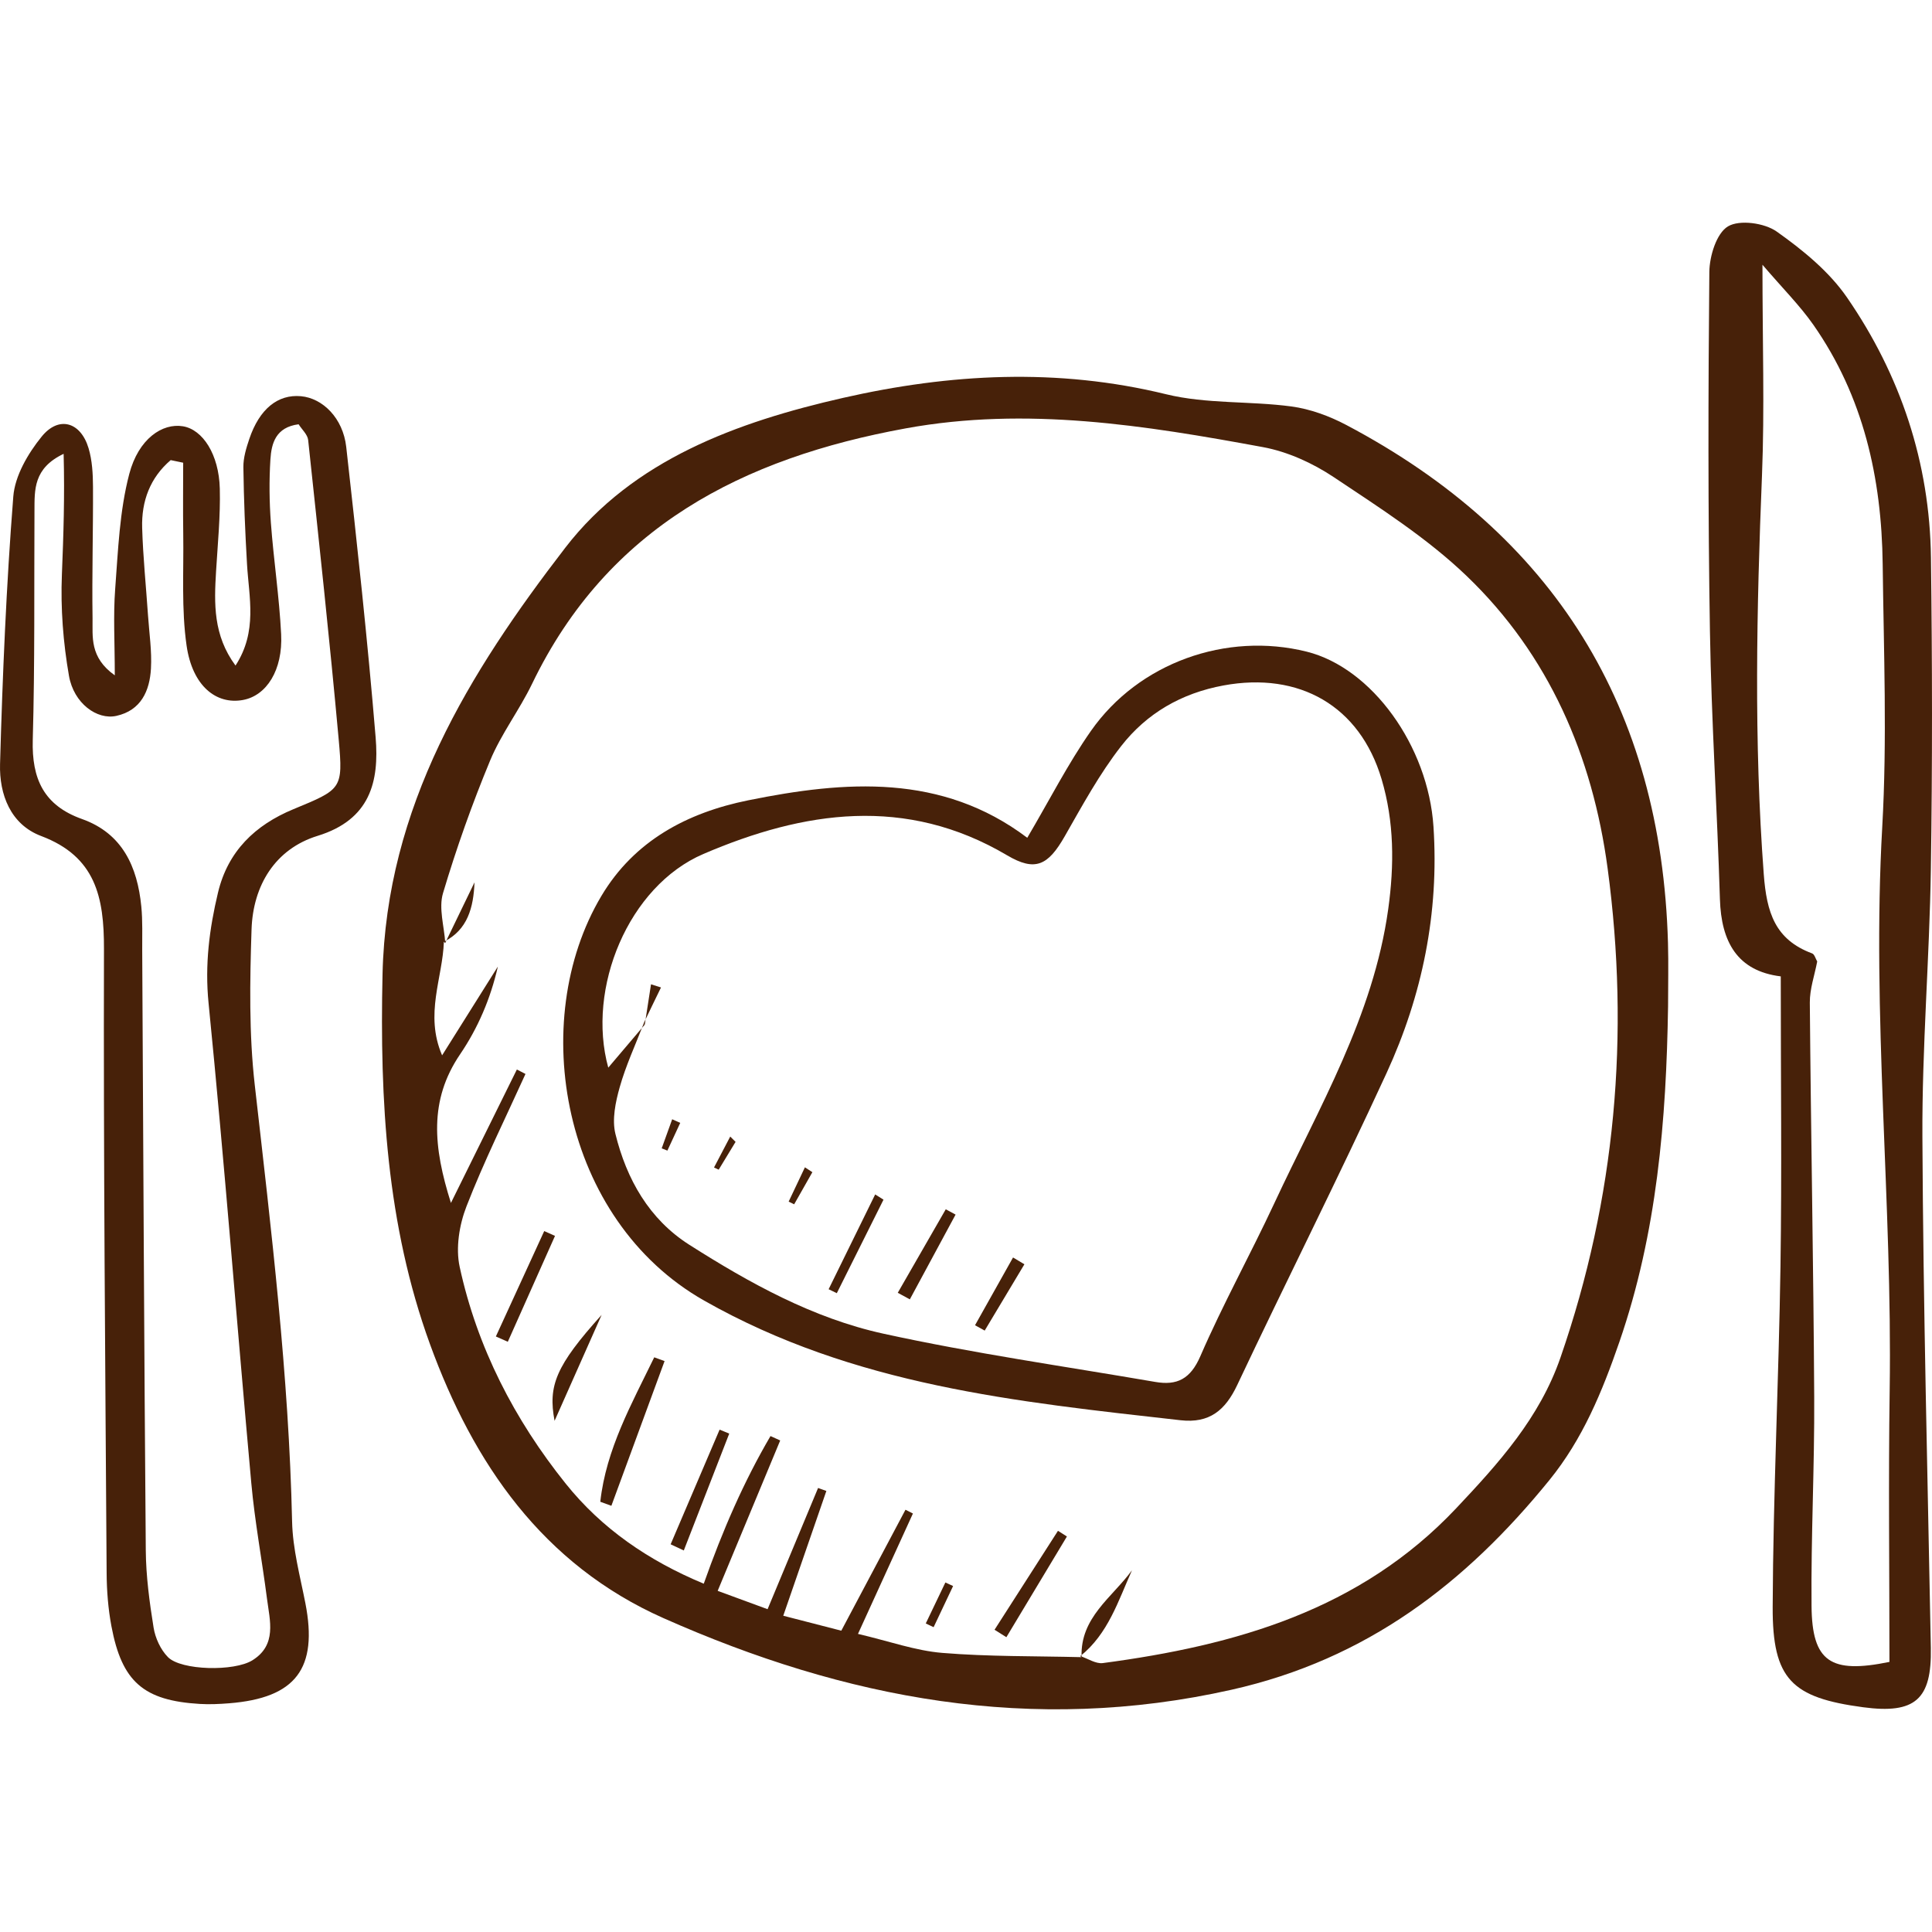 <?xml version='1.0' encoding='iso-8859-1'?>
<!DOCTYPE svg PUBLIC '-//W3C//DTD SVG 1.1//EN' 'http://www.w3.org/Graphics/SVG/1.1/DTD/svg11.dtd'>
<!-- Uploaded to: SVG Repo, www.svgrepo.com, Generator: SVG Repo Mixer Tools -->
<svg fill="#472109" height="800px" width="800px" version="1.1" xmlns="http://www.w3.org/2000/svg" viewBox="0 0 438.042 438.042" xmlns:xlink="http://www.w3.org/1999/xlink" enable-background="new 0 0 438.042 438.042">
  <g>
    <path d="m378.199,228.158c-0.398,25.844-2.494,51.35-11.043,76.115-3.897,11.289-8.32,22.014-15.847,31.288-19.01,23.418-41.418,40.667-72.081,47.553-45.304,10.174-87.602,2.059-128.8-16.234-27.369-12.153-43.113-35.078-52.963-62.18-9.812-26.998-11.375-55.177-10.734-83.783 0.853-38.052 19.592-68.366 41.436-96.733 15.349-19.934 38.964-28.512 62.984-33.974 24.239-5.512 48.637-6.842 73.256-0.82 9.131,2.234 18.952,1.504 28.373,2.763 4.275,0.572 8.621,2.171 12.462,4.2 47.16,24.907 71.44,64.128 72.939,117.434 0.135,4.786 0.018,9.58 0.018,14.371zm-277.25-14.378l-.31-.277c-0.261,8.213-4.419,16.445-0.402,25.773 4.653-7.408 8.648-13.768 12.643-20.129-1.663,7.3-4.541,13.972-8.552,19.874-7.116,10.47-6.088,21.081-2.088,33.718 5.405-10.938 10.177-20.596 14.95-30.253 0.651,0.337 1.301,0.673 1.952,1.01-4.521,9.987-9.418,19.828-13.382,30.032-1.624,4.179-2.471,9.409-1.541,13.699 3.963,18.283 12.426,34.671 24.072,49.191 8.133,10.14 18.691,17.42 31.272,22.652 4.279-12.093 9.061-23.114 15.131-33.472 0.734,0.332 1.467,0.664 2.201,0.996-4.591,11.04-9.182,22.081-14.178,34.097 4.444,1.634 7.965,2.929 11.317,4.161 4.166-10.001 7.807-18.742 11.448-27.484 0.627,0.225 1.253,0.449 1.88,0.674-3.149,9.117-6.298,18.233-9.774,28.293 5.234,1.348 9.307,2.398 13.159,3.391 5.149-9.704 9.85-18.564 14.551-27.423 0.563,0.285 1.126,0.57 1.688,0.855-4.043,8.857-8.085,17.714-12.458,27.294 7.064,1.654 13.024,3.807 19.12,4.309 10.482,0.864 21.049,0.7 31.581,0.967l-.283-.243c1.706,0.561 3.501,1.797 5.103,1.584 30.049-3.997 58.313-11.986 80.104-35.09 9.658-10.24 18.913-20.488 23.648-34.168 12.51-36.147 15.753-73.219 10.693-110.932-3.411-25.425-13.286-48.413-32.03-66.356-8.95-8.567-19.662-15.399-30.037-22.325-4.781-3.192-10.475-5.79-16.092-6.826-26.763-4.934-53.575-9.249-80.965-4.252-36.944,6.742-67.57,22.321-84.731,57.913-2.871,5.955-7,11.343-9.522,17.42-4.073,9.815-7.646,19.878-10.678,30.061-1.015,3.405 0.273,7.492 0.51,11.266z"/>
    <path d="m53.397,150.904c5.032-7.754 3.047-15.435 2.609-22.981-0.425-7.322-0.73-14.657-0.825-21.99-0.028-2.137 0.649-4.353 1.345-6.418 2.29-6.792 6.468-10.162 11.713-9.683 4.938,0.451 9.53,4.979 10.259,11.481 2.459,21.933 4.851,43.882 6.669,65.874 0.83,10.033-1.224,18.651-13.158,22.325-9.629,2.964-14.644,11.25-14.976,21.21-0.391,11.75-0.594,23.641 0.73,35.289 3.742,32.925 7.725,65.798 8.463,98.985 0.137,6.183 1.811,12.355 3.01,18.486 2.892,14.798-2.148,21.504-17.305,22.704-2.199,0.174-4.425,0.277-6.623,0.146-12.744-0.757-17.677-5.006-20.048-17.629-0.742-3.949-1.059-8.03-1.085-12.054-0.305-47.183-0.73-94.367-0.604-141.55 0.031-11.677-1.892-20.897-14.246-25.553-6.954-2.621-9.509-9.452-9.316-16.317 0.57-20.235 1.42-40.48 3.003-60.655 0.37-4.712 3.334-9.762 6.43-13.582 3.893-4.805 8.858-3.328 10.637,2.634 0.824,2.762 0.989,5.798 1.003,8.712 0.05,9.952-0.25,19.908-0.1,29.857 0.062,4.136-0.725,8.829 5.042,12.923 0-7.435-0.369-13.537 0.088-19.577 0.66-8.736 0.987-17.673 3.19-26.068 2.103-8.013 7.52-11.594 12.172-10.823 4.489,0.744 8.161,6.371 8.358,14.124 0.158,6.238-0.468,12.5-0.845,18.746-0.44,7.288-0.68,14.502 4.41,21.384zm-11.864-45.993c-0.944-0.197-1.889-0.394-2.833-0.591-4.656,3.976-6.65,9.298-6.468,15.38 0.198,6.612 0.876,13.208 1.325,19.813 0.274,4.026 0.893,8.077 0.668,12.077-0.284,5.053-2.255,9.485-7.838,10.72-4.398,0.973-9.656-2.841-10.747-9.067-1.319-7.531-1.917-15.332-1.607-22.967 0.362-8.928 0.648-17.758 0.393-27.378-6.891,3.275-6.584,8.185-6.61,12.948-0.093,17.301 0.1,34.61-0.387,51.9-0.249,8.833 2.488,14.865 11.171,17.954 9.159,3.258 12.554,10.823 13.438,19.814 0.324,3.291 0.187,6.631 0.206,9.949 0.252,45.347 0.435,90.695 0.81,136.041 0.048,5.856 0.837,11.743 1.772,17.537 0.383,2.371 1.592,5.001 3.261,6.685 3,3.026 15.019,3.291 19.149,0.708 5.586-3.493 3.947-8.935 3.299-13.965-1.126-8.743-2.762-17.434-3.558-26.203-3.292-36.275-6.078-72.599-9.69-108.841-0.867-8.699 0.177-16.826 2.144-25.059 2.241-9.376 8.411-15.3 17.078-18.89 10.934-4.529 11.305-4.541 10.29-15.744-2.054-22.679-4.513-45.322-6.93-67.967-0.133-1.244-1.408-2.366-2.165-3.567-5.178,0.668-6.166,4.305-6.396,7.996-0.296,4.761-0.246,9.579 0.108,14.338 0.627,8.437 1.907,16.834 2.328,25.277 0.405,8.121-3.313,13.919-8.656,14.899-6.073,1.113-11.459-3.182-12.78-12.311-1.202-8.31-0.632-16.881-0.761-25.339-0.081-5.38-0.014-10.764-0.014-16.147z"/>
    <path d="m403.753,221.373c-9.863-1.201-13.502-7.849-13.795-17.493-0.614-20.216-1.929-40.415-2.263-60.633-0.449-27.188-0.399-54.389-0.136-81.58 0.035-3.607 1.62-8.778 4.22-10.338 2.617-1.571 8.277-0.79 11.043,1.167 5.919,4.185 11.895,9.062 15.956,14.958 12.143,17.63 18.755,37.442 19.027,58.973 0.298,23.566 0.339,47.144-0.022,70.708-0.31,20.204-2.015,40.401-1.917,60.595 0.187,38.64 1.19,77.277 1.914,115.914 0.218,11.649-3.537,15.02-15.344,13.442-16.175-2.161-20.584-6.316-20.516-22.743 0.107-25.745 1.383-51.482 1.768-77.229 0.319-21.336 0.065-42.679 0.065-65.741zm-4.152-161.349c0,17.641 0.501,32.704-0.105,47.722-1.219,30.175-1.869,60.287 0.402,90.472 0.653,8.675 2.551,14.818 10.97,17.953 0.534,0.199 0.772,1.191 1.147,1.822-0.585,3.108-1.7,6.22-1.675,9.323 0.243,29.789 0.828,59.576 0.996,89.365 0.089,15.825-0.751,31.656-0.606,47.48 0.115,12.63 4.323,15.389 17.664,12.642 0-20.521-0.251-41.087 0.053-61.645 0.628-42.563-4.099-85.027-1.687-127.648 1.122-19.821 0.339-39.762 0.099-59.645-0.236-19.479-4.363-37.984-15.728-54.238-3.054-4.364-6.892-8.179-11.53-13.603z"/>
    <path d="m232.914,189.951c5.036-8.539 9.198-16.742 14.418-24.206 10.842-15.502 30.735-22.53 48.932-17.996 14.802,3.687 27.539,21.385 28.747,39.657 1.294,19.571-2.521,38.256-10.635,55.89-10.927,23.745-22.705,47.097-33.864,70.738-2.706,5.732-6.298,8.715-12.836,7.978-37.204-4.194-73.997-7.831-108.021-27.127-32.29-18.314-40.208-63.368-23.305-91.742 7.486-12.566 19.514-18.897 33.291-21.689 22.013-4.46 43.889-6.127 63.273,8.497zm-86.722,42.359l-.26-.221c-1.847,4.79-4.033,9.484-5.422,14.403-0.957,3.388-1.782,7.329-0.974,10.605 2.53,10.264 7.629,19.332 16.762,25.139 13.702,8.713 28.055,16.658 43.961,20.142 20.388,4.466 41.111,7.41 61.699,10.952 4.909,0.845 7.951-0.66 10.189-5.822 5.115-11.795 11.373-23.088 16.807-34.753 10.072-21.62 22.42-42.339 25.796-66.615 1.392-10.009 1.367-19.83-1.502-29.479-4.948-16.641-18.671-24.406-35.833-21.249-9.588,1.764-17.428,6.338-23.208,13.745-4.93,6.319-8.818,13.49-12.816,20.485-3.763,6.584-6.675,8.054-13.055,4.281-22.957-13.577-46.126-10.056-68.85-0.304-17.036,7.311-26.535,30.466-21.573,48.447 2.681-3.158 5.48-6.457 8.279-9.756z"/>
    <path d="m150.678,308.599c-4.021,10.937-8.041,21.873-12.062,32.81-0.838-0.305-1.675-0.61-2.512-0.915 1.316-11.921 7.115-22.211 12.23-32.75 0.781,0.285 1.563,0.57 2.344,0.855z"/>
    <path d="m225.493,369.515c4.794-7.478 9.587-14.956 14.381-22.434 0.676,0.429 1.351,0.858 2.027,1.287-4.576,7.612-9.151,15.223-13.727,22.835-0.893-0.562-1.787-1.125-2.681-1.688z"/>
    <path d="m152.054,350.138c3.7-8.665 7.4-17.33 11.1-25.995 0.729,0.299 1.457,0.598 2.186,0.896-3.435,8.833-6.869,17.666-10.303,26.499-0.994-0.467-1.988-0.933-2.983-1.4z"/>
    <path d="m125.836,280.215c-3.567,8.002-7.133,16.003-10.7,24.005-0.903-0.4-1.806-0.799-2.709-1.199 3.655-7.966 7.31-15.932 10.965-23.898 0.815,0.365 1.629,0.728 2.444,1.092z"/>
    <path d="m136.409,298.12c-3.474,7.822-6.948,15.643-10.67,24.023-1.51-7.963 0.271-12.477 10.67-24.023z"/>
    <path d="m245.229,375.731c-0.36-8.998 6.935-13.539 11.425-19.702-3.122,6.949-5.406,14.417-11.71,19.456 0.001,0.003 0.285,0.246 0.285,0.246z"/>
    <path d="m100.949,213.78c2.212-4.574 4.424-9.149 6.637-13.724-0.227,5.662-1.533,10.754-6.934,13.458-0.014-0.01 0.297,0.266 0.297,0.266z"/>
    <path d="m216.096,359.6c-1.472,3.109-2.945,6.219-4.417,9.328-0.593-0.28-1.187-0.561-1.78-0.841 1.482-3.097 2.964-6.193 4.446-9.29 0.584,0.269 1.167,0.536 1.751,0.803z"/>
    <path d="m203.55,293.116c3.627-6.311 7.254-12.622 10.882-18.933 0.742,0.401 1.484,0.802 2.226,1.203-3.456,6.405-6.913,12.81-10.369,19.216-0.913-0.496-1.826-0.991-2.739-1.486z"/>
    <path d="m200.316,272.001c-3.529,7.068-7.058,14.136-10.587,21.204-0.618-0.299-1.236-0.599-1.854-0.898 3.518-7.165 7.037-14.329 10.555-21.493 0.629,0.395 1.258,0.791 1.886,1.187z"/>
    <path d="m232.261,286.654c-3.001,5.01-6.001,10.019-9.002,15.029-0.731-0.404-1.461-0.808-2.192-1.211 2.873-5.121 5.746-10.242 8.619-15.363 0.858,0.515 1.716,1.03 2.575,1.545z"/>
    <path d="m166.776,258.896c-1.276,2.101-2.552,4.202-3.828,6.304-0.353-0.163-0.706-0.327-1.059-0.49 1.226-2.339 2.451-4.678 3.677-7.018 0.404,0.401 0.807,0.802 1.21,1.204z"/>
    <path d="m184.19,265.767c-1.376,2.428-2.753,4.855-4.129,7.283-0.417-0.203-0.834-0.405-1.25-0.608 1.229-2.591 2.457-5.183 3.686-7.774 0.563,0.366 1.128,0.732 1.693,1.099z"/>
    <path d="m146.192,232.31c0.471-3.046 0.942-6.093 1.413-9.139 0.754,0.239 1.508,0.478 2.263,0.716-1.325,2.723-2.65,5.445-3.955,8.185 0.019,0.017 0.279,0.238 0.279,0.238z"/>
    <path d="m154.229,254.591c-0.97,2.095-1.941,4.191-2.911,6.286-0.43-0.17-0.861-0.34-1.291-0.51 0.792-2.199 1.585-4.397 2.377-6.596 0.608,0.273 1.216,0.547 1.825,0.82z"/>
  </g>
</svg>